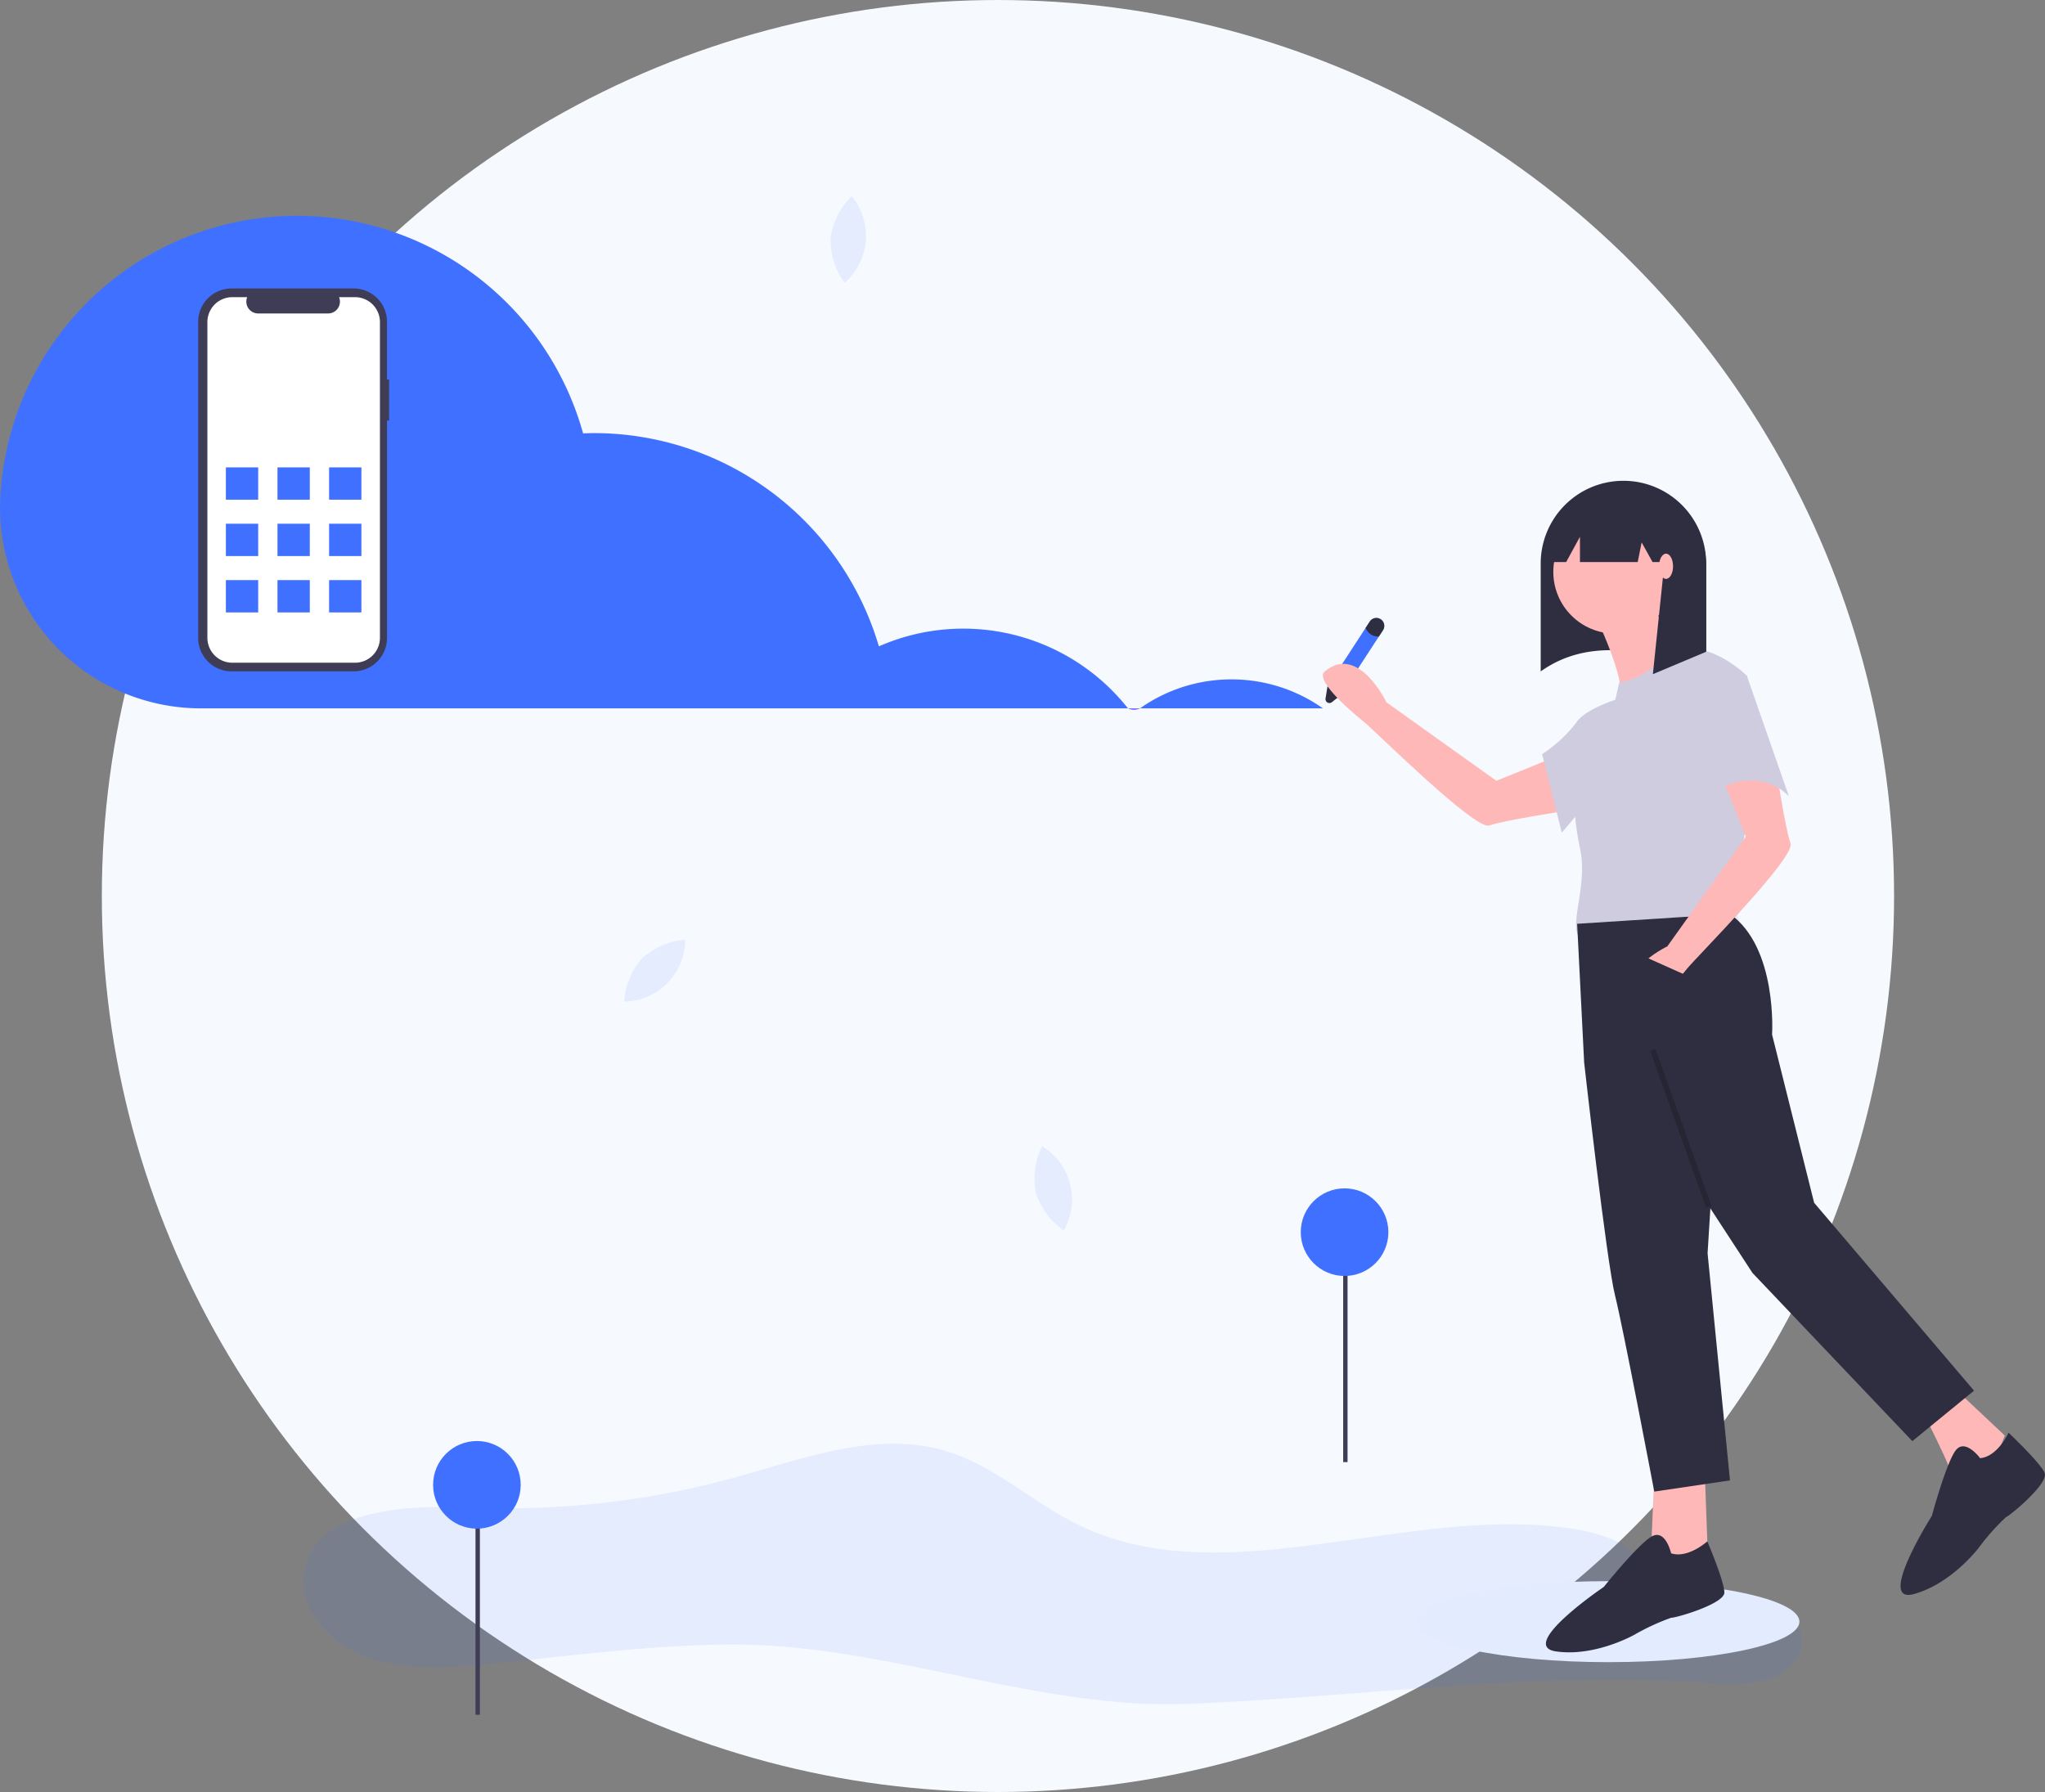 <svg xmlns="http://www.w3.org/2000/svg" xmlns:xlink="http://www.w3.org/1999/xlink" width="200.821" height="176" viewBox="0 0 200.821 176">
  <rect x="0" y="0" width="200.821" height="176" fill="#808080" stroke="none"/>
  <defs>
    <clipPath id="clip-path">
      <rect width="3.173" height="3.173" fill="none"/>
    </clipPath>
  </defs>
  <g id="Group_106" data-name="Group 106" transform="translate(-87.09 -264.198)">
    <circle id="Ellipse_53" data-name="Ellipse 53" cx="88" cy="88" r="88" transform="translate(97.09 264.198)" fill="#f6f9fe"/>
    <path id="Path_336" data-name="Path 336" d="M9.357.275a14.274,14.274,0,0,0-6.22.138C1.167,1.073-.464,3,.12,4.843,1.427,8.951,9.092,6.09,12.627,8.9c1.262,1,1.754,2.582,2.74,3.814,1.595,2,4.337,2.934,6.983,3.447,15.9,3.084,34.024-4.853,47.959,2.79,4.513,2.476,8.072,6.417,13.02,8.069,6.555,2.189,13.734-.15,20.517-1.649A83.969,83.969,0,0,1,129.5,23.756c6.342.587,14.779.783,16.809-4.741,1.306-3.553-1.458-7.508-5.127-9.189S133.221,8.2,129.123,8.358c-7.908.34-15.818,1.027-23.726.692C90.1,8.4,75.658,1.129,60.767.888,43.425.636,26.78,2.382,9.357.275Z" transform="matrix(-0.999, 0.052, -0.052, -0.999, 264.276, 429.269)" fill="#4070ff" opacity="0.1"/>
    <path id="Path_337" data-name="Path 337" d="M260.472,383.827a7.131,7.131,0,0,0-1.762,4.253A6.131,6.131,0,0,0,264.7,382,7.214,7.214,0,0,0,260.472,383.827Z" transform="translate(-110.318 -25.508)" fill="#4070ff" opacity="0.1"/>
    <path id="Path_338" data-name="Path 338" d="M308.748,120.332a7.183,7.183,0,0,0,2.737,3.7,6.126,6.126,0,0,0-2.122-8.265A7.13,7.13,0,0,0,308.748,120.332Z" transform="translate(-119.932 261.01)" fill="#4070ff" opacity="0.1"/>
    <path id="Path_340" data-name="Path 340" d="M589.538,302.108a7.19,7.19,0,0,0,1.373,4.394,6.125,6.125,0,0,0,.7-8.5A7.164,7.164,0,0,0,589.538,302.108Z" transform="translate(-420.882 -14.535)" fill="#4070ff" opacity="0.1"/>
    <path id="Path_341" data-name="Path 341" d="M917.6,500.41a7.189,7.189,0,0,0,1.373,4.394,6.127,6.127,0,0,0,.7-8.5A7.179,7.179,0,0,0,917.6,500.41Z" transform="translate(-663.028 -144.133)" fill="#4070ff" opacity="0.1"/>
    <g id="undraw_mobile_posts_tlwg" transform="translate(87.09 285.393)">
      <ellipse id="Ellipse_54" data-name="Ellipse 54" cx="18.752" cy="3.978" rx="18.752" ry="3.978" transform="translate(139.2 134.096)" fill="#e3ebfe"/>
      <path id="Path_342" data-name="Path 342" d="M732.758,338.734l-1.344.444-.186,1.162a.388.388,0,0,0,.624.365l.859-.683Z" transform="translate(-601.059 -292.935)" fill="#2f2e41"/>
      <path id="Path_343" data-name="Path 343" d="M737.522,312.154l-4.16,6.39-1.3-.844,4.16-6.39a.774.774,0,0,1,1.3.844Z" transform="translate(-601.711 -271.457)" fill="#4070ff"/>
      <path id="Path_344" data-name="Path 344" d="M750.323,312.154l-.406.624a1.323,1.323,0,0,1-1.3-.844l.406-.624a.774.774,0,1,1,1.3.844Z" transform="translate(-614.512 -271.457)" fill="#2f2e41"/>
      <path id="Path_345" data-name="Path 345" d="M754.121,339.482l-6.971,2.826-10.8-7.712s-2.754-5.783-6.059-3.029c-1.132.943,3.425,4.614,3.856,4.957,1.077.858,10.927,10.683,12.32,10.173s7.481-1.434,7.481-1.434Z" transform="translate(-600.203 -286.817)" fill="#ffb8b8"/>
      <path id="Path_346" data-name="Path 346" d="M840.681,270.237c-5.968-2.23-11.645-3.285-16.248,0v-10.6a8.124,8.124,0,0,1,8.124-8.124h0a8.124,8.124,0,0,1,8.124,8.124Z" transform="translate(-673.135 -225.488)" fill="#2f2e41"/>
      <path id="Path_347" data-name="Path 347" d="M847.51,305.778s3.3,6.885,2.479,8.262l6.885-3.58s-3.58-4.682-3.58-5.508Z" transform="translate(-690.98 -266.813)" fill="#ffb8b8"/>
      <path id="Path_348" data-name="Path 348" d="M855.643,327.019s-3.371-3.3-6.367-2.479-2.307,2.341-6.163,3.167l-.413,1.79a14.362,14.362,0,0,0-3.029,1.652c-.943.847-1.6,7.34-.413,12.806.779,3.593-.993,7.178-.138,8.675l15.422-1.928s1.377-1.377.551-2.2.551-6.885.551-6.885Z" transform="translate(-684.104 -281.857)" fill="#cfcce0"/>
      <path id="Path_349" data-name="Path 349" d="M715.532,544.389,715.257,551l2.478,3.3,3.029-2.754-.275-7.436Z" transform="translate(-553.081 -420.741)" fill="#ffb8b8"/>
      <path id="Path_350" data-name="Path 350" d="M991.438,648.4s1.928,3.856,2.2,4.682,4.131.551,4.131.551l1.377-3.58-4.682-4.406Z" transform="translate(-802.274 -530.256)" fill="#ffb8b8"/>
      <path id="Path_351" data-name="Path 351" d="M840.222,440.128l.688,13.632s2.2,19.553,3.029,22.857,3.855,19.277,3.855,19.277l7.436-1.1-2.2-22.307.275-4.406,4.131,6.334,15.7,16.523,6.059-4.957-15.7-18.451-4.131-16.523s.551-8.537-4.131-11.842Z" transform="translate(-685.344 -370.593)" fill="#2f2e41"/>
      <path id="Path_352" data-name="Path 352" d="M838.994,709.939s-.551-2.45-1.928-1.638-4.682,4.943-4.682,4.943-8.537,5.783-4.682,6.334,7.711-1.652,7.711-1.652a22.294,22.294,0,0,1,3.58-1.652c.551,0,5.232-1.377,5.232-2.479s-1.675-5.027-1.675-5.027S840.646,710.49,838.994,709.939Z" transform="translate(-674.891 -578.58)" fill="#2f2e41"/>
      <path id="Path_353" data-name="Path 353" d="M988.107,666.378s-1.484-2.026-2.422-.732-2.317,6.4-2.317,6.4-5.516,8.712-1.762,7.677,6.409-4.6,6.409-4.6a22.3,22.3,0,0,1,2.622-2.945c.5-.22,4.247-3.352,3.807-4.362s-3.544-3.94-3.544-3.94S989.841,666.223,988.107,666.378Z" transform="translate(-793.659 -544.36)" fill="#2f2e41"/>
      <ellipse id="Ellipse_55" data-name="Ellipse 55" cx="6.059" cy="6.059" rx="6.059" ry="6.059" transform="translate(152.537 28.914)" fill="#ffb8b8"/>
      <path id="Path_354" data-name="Path 354" d="M832.338,346.248s-3.167.964-3.993,2.341a13.794,13.794,0,0,1-3.3,3.029l1.928,7.711,3.029-3.58Z" transform="translate(-673.605 -298.745)" fill="#cfcce0"/>
      <path id="Path_355" data-name="Path 355" d="M840.47,254.522v-.145l-.173.01a8.13,8.13,0,0,0-6.987-1.4,8.094,8.094,0,0,1,3.118,1.611l-5.872.326-2.479,5.508h1.677l1.352-2.479v2.479h5.673l.385-1.928,1.071,1.928h1.115c.007.137.018.274.018.413l-1.1,10.6,5.233-2.2v-8.4A8.107,8.107,0,0,0,840.47,254.522Z" transform="translate(-675.953 -226.427)" fill="#2f2e41"/>
      <ellipse id="Ellipse_56" data-name="Ellipse 56" cx="0.688" cy="1.239" rx="0.688" ry="1.239" transform="translate(162.919 33.183)" fill="#ffb8b8"/>
      <path id="Path_356" data-name="Path 356" d="M871.287,374.83l2.826,6.971L866.4,392.6s-5.783,2.754-3.029,6.059c.943,1.132,4.614-3.425,4.957-3.855.858-1.077,10.683-10.927,10.173-12.32S877.068,375,877.068,375Z" transform="translate(-702.67 -320.846)" fill="#ffb8b8"/>
      <path id="Path_357" data-name="Path 357" d="M888.2,336.75l2.2,10.74s4.406-3.029,7.711.275l-4.131-11.842Z" transform="translate(-722.442 -290.762)" fill="#cfcce0"/>
      <rect id="Rectangle_230" data-name="Rectangle 230" width="7.16" height="5.508" transform="translate(160.172 72.167) rotate(24.133)" fill="#2f2e41"/>
      <rect id="Rectangle_231" data-name="Rectangle 231" width="0.551" height="16.376" transform="matrix(0.942, -0.336, 0.336, 0.942, 162.054, 82.019)" opacity="0.2"/>
      <path id="Path_358" data-name="Path 358" d="M730.116,350.1" transform="translate(-600.203 -301.721)" fill="#6c63ff"/>
      <path id="Path_359" data-name="Path 359" d="M645.676,350.1h1.183A1.355,1.355,0,0,1,645.676,350.1Z" transform="translate(-534.909 -301.721)" fill="#6c63ff"/>
      <path id="Path_360" data-name="Path 360" d="M659.868,337.547a15.558,15.558,0,0,1,8.987,2.845H650.893A15.555,15.555,0,0,1,659.868,337.547Z" transform="translate(-538.943 -292.017)" fill="#4070ff"/>
      <path id="Path_361" data-name="Path 361" d="M157.189,164.261a29.166,29.166,0,0,1,57.224-6.149c.353-.013.706-.027,1.063-.027a29.171,29.171,0,0,1,27.983,20.943,20.612,20.612,0,0,1,24.46,6.089H176.939a19.728,19.728,0,0,1-19.771-20.426Q157.177,164.476,157.189,164.261Z" transform="translate(-157.152 -136.742)" fill="#4070ff"/>
      <path id="Path_364" data-name="Path 364" d="M261.732,177.163h-.207V171.5a3.276,3.276,0,0,0-3.276-3.276H246.257a3.276,3.276,0,0,0-3.276,3.276v31.053a3.276,3.276,0,0,0,3.276,3.276h11.992a3.276,3.276,0,0,0,3.276-3.276V181.192h.207Z" transform="translate(-223.52 -161.088)" fill="#3f3d56"/>
      <path id="Path_365" data-name="Path 365" d="M261.464,171.985H259.9a1.162,1.162,0,0,1-1.076,1.6h-6.87a1.162,1.162,0,0,1-1.076-1.6h-1.462a2.447,2.447,0,0,0-2.447,2.447v31.008a2.447,2.447,0,0,0,2.447,2.447h12.05a2.447,2.447,0,0,0,2.447-2.447V174.432a2.447,2.447,0,0,0-2.447-2.447Z" transform="translate(-226.603 -163.994)" fill="#fff"/>
      <rect id="Rectangle_236" data-name="Rectangle 236" width="3.173" height="3.173" transform="translate(22.182 24.708)" fill="#4070ff"/>
      <g id="Repeat_Grid_4" data-name="Repeat Grid 4" transform="translate(22.182 30.244)" clip-path="url(#clip-path)">
        <g transform="translate(-31.76 -35.293)">
          <rect id="Rectangle_239" data-name="Rectangle 239" width="4.543" height="4.543" transform="translate(31.76 35.293)" fill="#4070ff"/>
        </g>
      </g>
      <rect id="Rectangle_242" data-name="Rectangle 242" width="3.173" height="3.173" transform="translate(22.182 35.78)" fill="#4070ff"/>
      <rect id="Rectangle_244" data-name="Rectangle 244" width="3.173" height="3.173" transform="translate(27.25 24.708)" fill="#4070ff"/>
      <g id="Repeat_Grid_5" data-name="Repeat Grid 5" transform="translate(27.25 30.244)" clip-path="url(#clip-path)">
        <g transform="translate(-31.76 -35.293)">
          <rect id="Rectangle_239-2" data-name="Rectangle 239" width="4.543" height="4.543" transform="translate(31.76 35.293)" fill="#4070ff"/>
        </g>
      </g>
      <rect id="Rectangle_245" data-name="Rectangle 245" width="3.173" height="3.173" transform="translate(27.25 35.779)" fill="#4070ff"/>
      <rect id="Rectangle_246" data-name="Rectangle 246" width="3.173" height="3.173" transform="translate(32.317 24.708)" fill="#4070ff"/>
      <g id="Repeat_Grid_6" data-name="Repeat Grid 6" transform="translate(32.317 30.244)" clip-path="url(#clip-path)">
        <g transform="translate(-31.76 -35.293)">
          <rect id="Rectangle_239-3" data-name="Rectangle 239" width="4.543" height="4.543" transform="translate(31.76 35.293)" fill="#4070ff"/>
        </g>
      </g>
      <rect id="Rectangle_247" data-name="Rectangle 247" width="3.173" height="3.173" transform="translate(32.317 35.779)" fill="#4070ff"/>
    </g>
    <rect id="Rectangle_243" data-name="Rectangle 243" width="0.43" height="20.002" transform="translate(133.785 412.61)" fill="#3f3d56"/>
    <ellipse id="Ellipse_57" data-name="Ellipse 57" cx="4.302" cy="4.302" rx="4.302" ry="4.302" transform="translate(129.62 405.727)" fill="#4070ff"/>
    <rect id="Rectangle_177" data-name="Rectangle 177" width="0.43" height="20.002" transform="translate(218.991 387.795)" fill="#3f3d56"/>
    <ellipse id="Ellipse_32" data-name="Ellipse 32" cx="4.302" cy="4.302" rx="4.302" ry="4.302" transform="translate(214.826 380.912)" fill="#4070ff"/>
  </g>
</svg>
